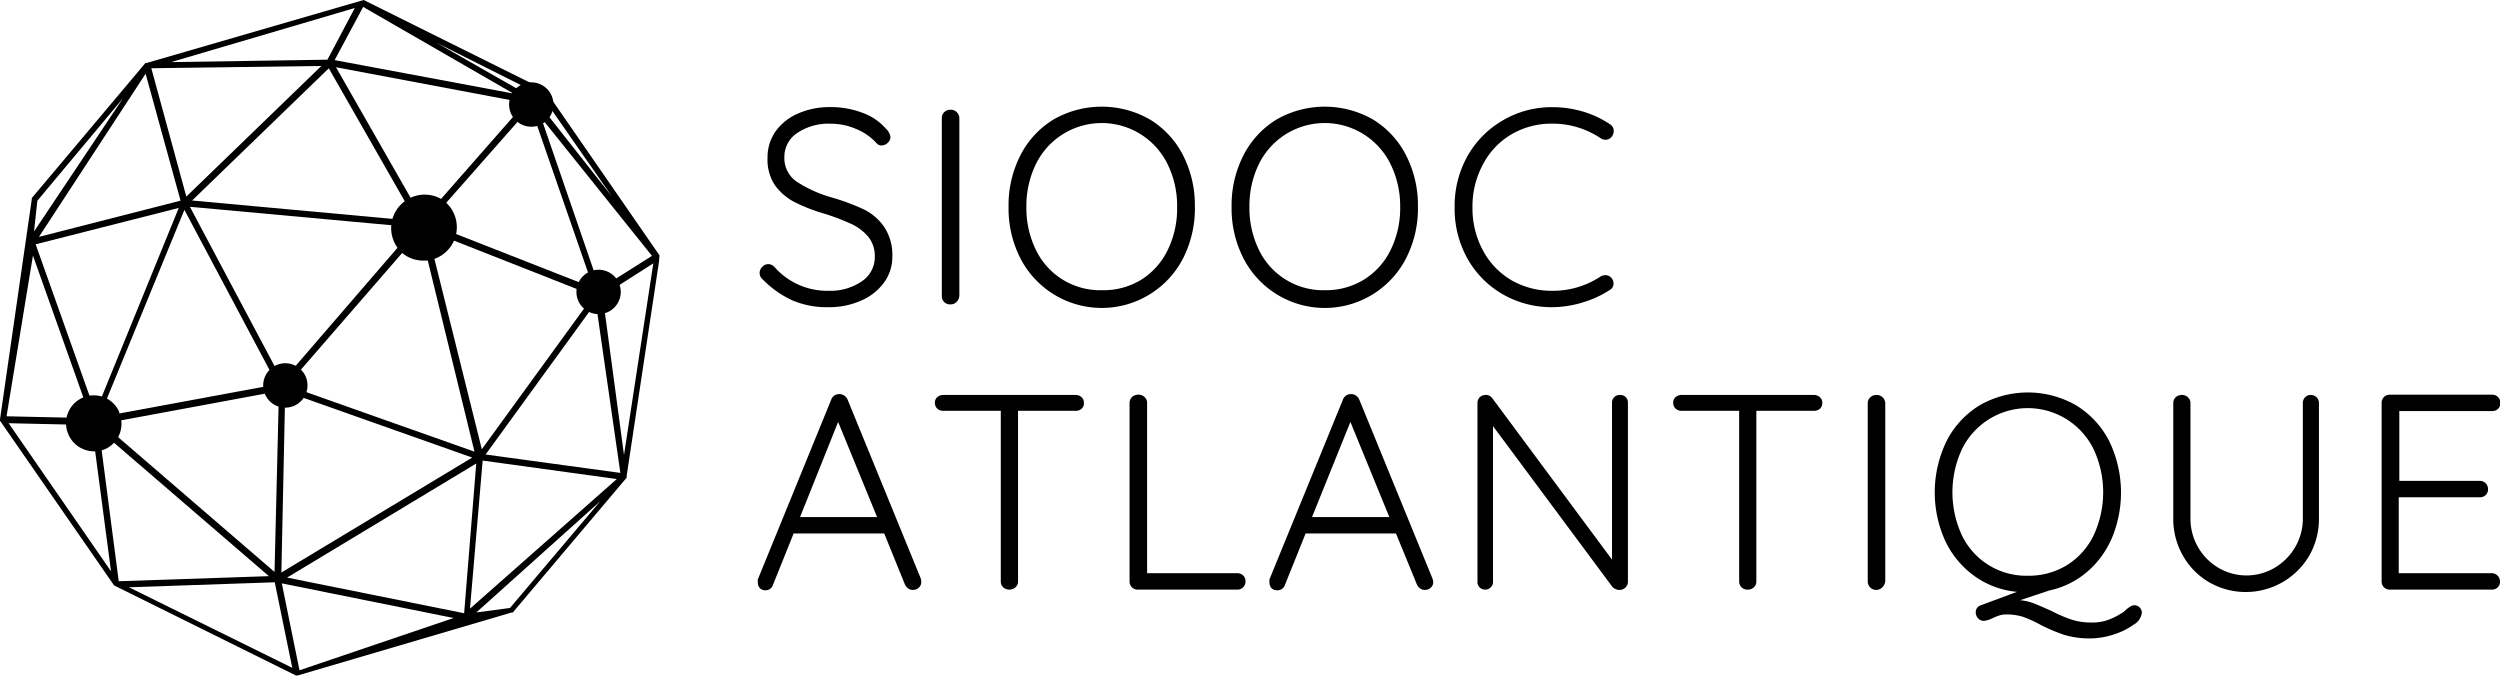 <svg xmlns="http://www.w3.org/2000/svg" viewBox="0 0 350.6 94.76"><path d="M92.48,35.8l-16-23.14L51,0,51,0,20.57,8.83H20.4L4.52,27.7l-.06.06v.16L0,58.81V59L16,82.1,41.5,94.73l.24,0,30-8.83h.17L87.82,67.06l.06-.07v-.24l4.55-30.14m-8.29,3.88-8.26-24L91.43,35.88ZM13.38,57.83,5,34.26l20.07-5.1Zm.24.73.16-.15.32-.33L25.86,29.43l13,24.46Zm25.5-3.72L38.5,80.21,14.39,59.43ZM26.63,29l31.58,2.89L39.62,53.44Zm32.69,1.78L47.12,9.43l26.55,5ZM74.42,15l8.79,25.37L60.07,31.29ZM66.54,63.34,40.28,54.05,59,32.48ZM58.35,31,26.94,28.12,46.11,9.58ZM40,54.89l26.22,9.28L39.46,80.29ZM66.79,65l-1.7,21-24.83-5ZM59.92,32.27l23.31,9.18L67.57,63ZM76.05,13.53l9.75,14L75.25,14.15ZM75.18,13l-.69.57L61.22,6ZM72,13.12,46.93,8.43l4-7.46Zm-22.24-12L45.92,8.37,24,8.71ZM45.07,9.25,26.13,27.57l-4.91-18ZM20.42,10.34l4.9,17.8L5.46,33.22ZM5.24,28.15l12-14.36L4.77,32.47Zm-.62,7.69,8.1,22.8L.92,58.38ZM1.21,59.35l11.65.27,2.71,20.5Zm12.67.92L37.71,80.8l-21.06.71Zm4.2,22.09,20.45-.7,2.46,12ZM42,94,39.52,81.81l24.09,4.86Zm29.52-8.74-4.72.63L84.18,70.29Zm-5.61.1,1.78-20.77,18.81,2.59Zm2.19-21.62L83.56,42.45,87,66.32Zm19.41.06-3-22.33,7.11-4.54Z"/><path d="M16.73,57.79a3.88,3.88,0,0,0-2.15-2.08,3.9,3.9,0,0,0-5,5.18A3.87,3.87,0,0,0,11.71,63a3.94,3.94,0,0,0,3,0,3.9,3.9,0,0,0,2-5.13Z"/><path d="M62.45,28.29a4.7,4.7,0,0,0-6.1,7.14,4.6,4.6,0,0,0,3,1.12l.39,0a4.7,4.7,0,0,0,2.7-8.24Z"/><path d="M77.36,13.42a3.11,3.11,0,1,0-2.85,4.35,3,3,0,0,0,1.24-.26A3.11,3.11,0,0,0,77.36,13.42Z"/><path d="M42.87,52.81a3.12,3.12,0,0,0-4.1-1.61,3.12,3.12,0,0,0,.1,5.75,3.21,3.21,0,0,0,1.14.22,3.17,3.17,0,0,0,1.24-.26A3.13,3.13,0,0,0,42.87,52.81Z"/><path d="M86.8,39.7a3.11,3.11,0,1,0-4,4.13,3.05,3.05,0,0,0,1.15.22,3.17,3.17,0,0,0,1.24-.26A3.12,3.12,0,0,0,86.8,39.7Z"/><path d="M111.16,42.14A13.8,13.8,0,0,1,107,39.22a1.17,1.17,0,0,1-.1-1.79,1.14,1.14,0,0,1,.84-.39,1.2,1.2,0,0,1,.86.39,9.84,9.84,0,0,0,7.6,3.35,7.76,7.76,0,0,0,4.66-1.33A4.06,4.06,0,0,0,122.68,36a4.26,4.26,0,0,0-.91-2.79,6.85,6.85,0,0,0-2.4-1.81,31.18,31.18,0,0,0-3.78-1.44,23.62,23.62,0,0,1-4.2-1.64,7.8,7.8,0,0,1-2.75-2.4,6.48,6.48,0,0,1-1-3.8,6.29,6.29,0,0,1,1.11-3.67,7.48,7.48,0,0,1,3.12-2.51,11,11,0,0,1,4.62-.92,12.44,12.44,0,0,1,4.47.8,7.92,7.92,0,0,1,3.33,2.28,1.9,1.9,0,0,1,.59,1.13,1.09,1.09,0,0,1-.39.8,1.22,1.22,0,0,1-.86.37.9.9,0,0,1-.66-.27,7.69,7.69,0,0,0-2.81-2,8.93,8.93,0,0,0-3.67-.78,7.85,7.85,0,0,0-4.64,1.27A4,4,0,0,0,110,22a4,4,0,0,0,1.72,3.47,17.93,17.93,0,0,0,4.91,2.22,30.08,30.08,0,0,1,4.52,1.68A7.46,7.46,0,0,1,124,31.83,7.07,7.07,0,0,1,125.14,36,6.06,6.06,0,0,1,124,39.59a7.74,7.74,0,0,1-3.2,2.55,11,11,0,0,1-4.66.94A12.31,12.31,0,0,1,111.16,42.14Z"/><path d="M134.15,42.34a1.18,1.18,0,0,1-.86.35,1.22,1.22,0,0,1-.88-.33,1.18,1.18,0,0,1-.33-.88V16.6a1.17,1.17,0,0,1,.35-.88,1.28,1.28,0,0,1,.9-.33,1.18,1.18,0,0,1,.86.35,1.19,1.19,0,0,1,.35.86V41.48A1.35,1.35,0,0,1,134.15,42.34Z"/><path d="M165.9,36.26a12.83,12.83,0,0,1-22.78,0A15.31,15.31,0,0,1,141.44,29a15.35,15.35,0,0,1,1.68-7.25,12.52,12.52,0,0,1,4.64-5,13.6,13.6,0,0,1,13.49,0,12.54,12.54,0,0,1,4.65,5A15.47,15.47,0,0,1,167.57,29,15.43,15.43,0,0,1,165.9,36.26ZM163.73,23a10.28,10.28,0,0,0-18.45,0A13.37,13.37,0,0,0,143.94,29a13.37,13.37,0,0,0,1.34,6.06,10,10,0,0,0,9.23,5.64A10.2,10.2,0,0,0,160,39.26a10.08,10.08,0,0,0,3.74-4.16A13.24,13.24,0,0,0,165.08,29,13.24,13.24,0,0,0,163.73,23Z"/><path d="M197.17,36.26a12.82,12.82,0,0,1-22.77,0A15.31,15.31,0,0,1,172.72,29a15.35,15.35,0,0,1,1.68-7.25,12.52,12.52,0,0,1,4.64-5,13.6,13.6,0,0,1,13.49,0,12.45,12.45,0,0,1,4.64,5A15.35,15.35,0,0,1,198.85,29,15.31,15.31,0,0,1,197.17,36.26ZM195,23a10.28,10.28,0,0,0-18.45,0A13.37,13.37,0,0,0,175.22,29a13.37,13.37,0,0,0,1.34,6.06,10,10,0,0,0,9.23,5.64,10.2,10.2,0,0,0,5.48-1.48A10.08,10.08,0,0,0,195,35.1,13.24,13.24,0,0,0,196.36,29,13.24,13.24,0,0,0,195,23Z"/><path d="M226.31,18.39a1.4,1.4,0,0,1-.28.78,1.08,1.08,0,0,1-.89.43,1.18,1.18,0,0,1-.63-.19,12.08,12.08,0,0,0-6.82-2.07A11.12,11.12,0,0,0,212,18.82,10.52,10.52,0,0,0,208,23,12.35,12.35,0,0,0,206.5,29,12.43,12.43,0,0,0,208,35.18a10.63,10.63,0,0,0,4,4.14,11.3,11.3,0,0,0,5.68,1.46,12.08,12.08,0,0,0,6.78-2,1.24,1.24,0,0,1,.67-.19A1.06,1.06,0,0,1,226,39a1.08,1.08,0,0,1,.28.75,1,1,0,0,1-.55.93A14.27,14.27,0,0,1,222,42.4a14.89,14.89,0,0,1-4.33.68,13.74,13.74,0,0,1-6.85-1.77,13.25,13.25,0,0,1-5-5A14.31,14.31,0,0,1,204,29a14.23,14.23,0,0,1,1.83-7.16,13.31,13.31,0,0,1,5-5,13.47,13.47,0,0,1,6.9-1.81,15.05,15.05,0,0,1,4.27.62,13.68,13.68,0,0,1,3.76,1.76A1.09,1.09,0,0,1,226.31,18.39Z"/><path d="M129.2,81.6a1.06,1.06,0,0,1-.35.82,1.2,1.2,0,0,1-.82.31,1.12,1.12,0,0,1-.69-.22,1.36,1.36,0,0,1-.44-.56L124,74.81H111.3L108.41,82a1.08,1.08,0,0,1-1,.78,1.11,1.11,0,0,1-.82-.27,1.14,1.14,0,0,1-.31-.74V81.6a1,1,0,0,1,0-.35l10.29-25.2a1.16,1.16,0,0,1,1.17-.78,1.13,1.13,0,0,1,.68.22,1.31,1.31,0,0,1,.45.56l10.26,25.08A2.38,2.38,0,0,1,129.2,81.6Zm-17-9.09H123l-5.46-13.34Z"/><path d="M151.68,55.7a1.08,1.08,0,0,1,.33.82,1,1,0,0,1-.33.8,1.19,1.19,0,0,1-.84.29h-8.07V81.52a1.12,1.12,0,0,1-.35.84,1.31,1.31,0,0,1-1.74,0,1.14,1.14,0,0,1-.33-.84V57.61h-8.07a1.16,1.16,0,0,1-.84-.31,1.08,1.08,0,0,1-.33-.82,1,1,0,0,1,.33-.78,1.21,1.21,0,0,1,.84-.31h18.56A1.21,1.21,0,0,1,151.68,55.7Z"/><path d="M174.34,80.7a1.08,1.08,0,0,1,.33.82,1.13,1.13,0,0,1-1.17,1.17H159.58a1.13,1.13,0,0,1-1.17-1.17v-25a1.12,1.12,0,0,1,.35-.84,1.25,1.25,0,0,1,.9-.33,1.19,1.19,0,0,1,.85.33,1.09,1.09,0,0,1,.36.84V80.39H173.5A1.16,1.16,0,0,1,174.34,80.7Z"/><path d="M201,81.6a1.06,1.06,0,0,1-.35.82,1.2,1.2,0,0,1-.82.31,1.12,1.12,0,0,1-.69-.22,1.36,1.36,0,0,1-.44-.56l-2.93-7.14H183.1L180.21,82a1.08,1.08,0,0,1-1.05.78,1.11,1.11,0,0,1-.82-.27,1.14,1.14,0,0,1-.31-.74V81.6a1.5,1.5,0,0,1,0-.35l10.3-25.2a1.16,1.16,0,0,1,1.17-.78,1.13,1.13,0,0,1,.68.22,1.31,1.31,0,0,1,.45.56l10.26,25.08A2.38,2.38,0,0,1,201,81.6Zm-17-9.09h10.84l-5.46-13.34Z"/><path d="M228,55.7a1.09,1.09,0,0,1,.3.78v25a1.17,1.17,0,0,1-1.21,1.25,1.24,1.24,0,0,1-.53-.12,1.39,1.39,0,0,1-.41-.27L209.38,59.76V81.64a1,1,0,0,1-.33.74,1.11,1.11,0,0,1-1.54,0,1,1,0,0,1-.31-.74V56.56a1.14,1.14,0,0,1,.33-.86,1.16,1.16,0,0,1,.8-.31,1.06,1.06,0,0,1,.93.43l16.81,22.66v-22a1.06,1.06,0,0,1,1.09-1.09A1.06,1.06,0,0,1,228,55.7Z"/><path d="M255.22,55.7a1.05,1.05,0,0,1,.34.82,1,1,0,0,1-.34.8,1.19,1.19,0,0,1-.83.29h-8.08V81.52a1.08,1.08,0,0,1-.35.84,1.2,1.2,0,0,1-.86.33,1.18,1.18,0,0,1-.87-.33,1.14,1.14,0,0,1-.33-.84V57.61h-8.08a1.16,1.16,0,0,1-.84-.31,1.08,1.08,0,0,1-.33-.82,1,1,0,0,1,.33-.78,1.21,1.21,0,0,1,.84-.31h18.57A1.2,1.2,0,0,1,255.22,55.7Z"/><path d="M264,82.34a1.19,1.19,0,0,1-2.07-.86V56.6a1.17,1.17,0,0,1,.35-.88,1.28,1.28,0,0,1,.9-.33,1.2,1.2,0,0,1,1.21,1.21V81.48A1.35,1.35,0,0,1,264,82.34Z"/><path d="M300.06,85.19a1,1,0,0,1,.31.74,2.21,2.21,0,0,1-1.15,1.67A9.93,9.93,0,0,1,296.37,89a10.7,10.7,0,0,1-3.14.53,12.33,12.33,0,0,1-3.72-.49,24.36,24.36,0,0,1-3.3-1.39,17.6,17.6,0,0,0-2.46-1.13,7.37,7.37,0,0,0-2.38-.35,3.23,3.23,0,0,0-.91.12,7.16,7.16,0,0,0-1,.39,3.56,3.56,0,0,1-1.24.39,1.06,1.06,0,0,1-.8-.35,1.14,1.14,0,0,1-.34-.82,1,1,0,0,1,.67-1L282.86,83a12.13,12.13,0,0,1-6-2.24,12.84,12.84,0,0,1-4.07-4.93,16.45,16.45,0,0,1,.21-14,12.52,12.52,0,0,1,4.64-5,13.6,13.6,0,0,1,13.49,0,12.54,12.54,0,0,1,4.65,5,16.57,16.57,0,0,1,.4,13.61,13,13,0,0,1-3.52,4.79,12,12,0,0,1-5.27,2.58l-4.1,1.36a7.42,7.42,0,0,1,2.05.49c.61.25,1.39.59,2.32,1a19.73,19.73,0,0,0,2.85,1.23,8.79,8.79,0,0,0,2.81.41,6.51,6.51,0,0,0,2.28-.35,9.87,9.87,0,0,0,1.85-.9,3.27,3.27,0,0,0,.74-.58,4.3,4.3,0,0,1,.57-.41,1.05,1.05,0,0,1,.56-.18A1,1,0,0,1,300.06,85.19ZM275.15,75.1a10,10,0,0,0,9.23,5.64,10.2,10.2,0,0,0,5.48-1.48,10.08,10.08,0,0,0,3.74-4.16,14.28,14.28,0,0,0,0-12.12,10.28,10.28,0,0,0-18.45,0,14.37,14.37,0,0,0,0,12.12Z"/><path d="M324.88,55.72a1.14,1.14,0,0,1,.33.84V72.71a10.4,10.4,0,0,1-1.36,5.22,10.33,10.33,0,0,1-14,3.75,10,10,0,0,1-3.71-3.75,10.3,10.3,0,0,1-1.36-5.22V56.56a1.14,1.14,0,0,1,.33-.84,1.22,1.22,0,0,1,.91-.33,1.16,1.16,0,0,1,.82.33,1.08,1.08,0,0,1,.35.84V72.71a8,8,0,0,0,3.92,6.92,7.79,7.79,0,0,0,7.88,0,8.06,8.06,0,0,0,2.89-2.91,7.84,7.84,0,0,0,1.07-4V56.56a1.16,1.16,0,0,1,.31-.84,1.08,1.08,0,0,1,.82-.33A1.14,1.14,0,0,1,324.88,55.72Z"/><path d="M350.27,80.74a1.16,1.16,0,0,1,.33.82,1.08,1.08,0,0,1-.33.82,1.16,1.16,0,0,1-.84.31H335.12A1.13,1.13,0,0,1,334,81.52v-25a1.13,1.13,0,0,1,1.17-1.17h14.31a1.13,1.13,0,0,1,1.17,1.17,1.08,1.08,0,0,1-.33.82,1.16,1.16,0,0,1-.84.31h-13v9.79h11.27a1.13,1.13,0,0,1,1.17,1.17,1.08,1.08,0,0,1-.33.82,1.16,1.16,0,0,1-.84.31H336.4V80.39h13A1.12,1.12,0,0,1,350.27,80.74Z"/></svg>